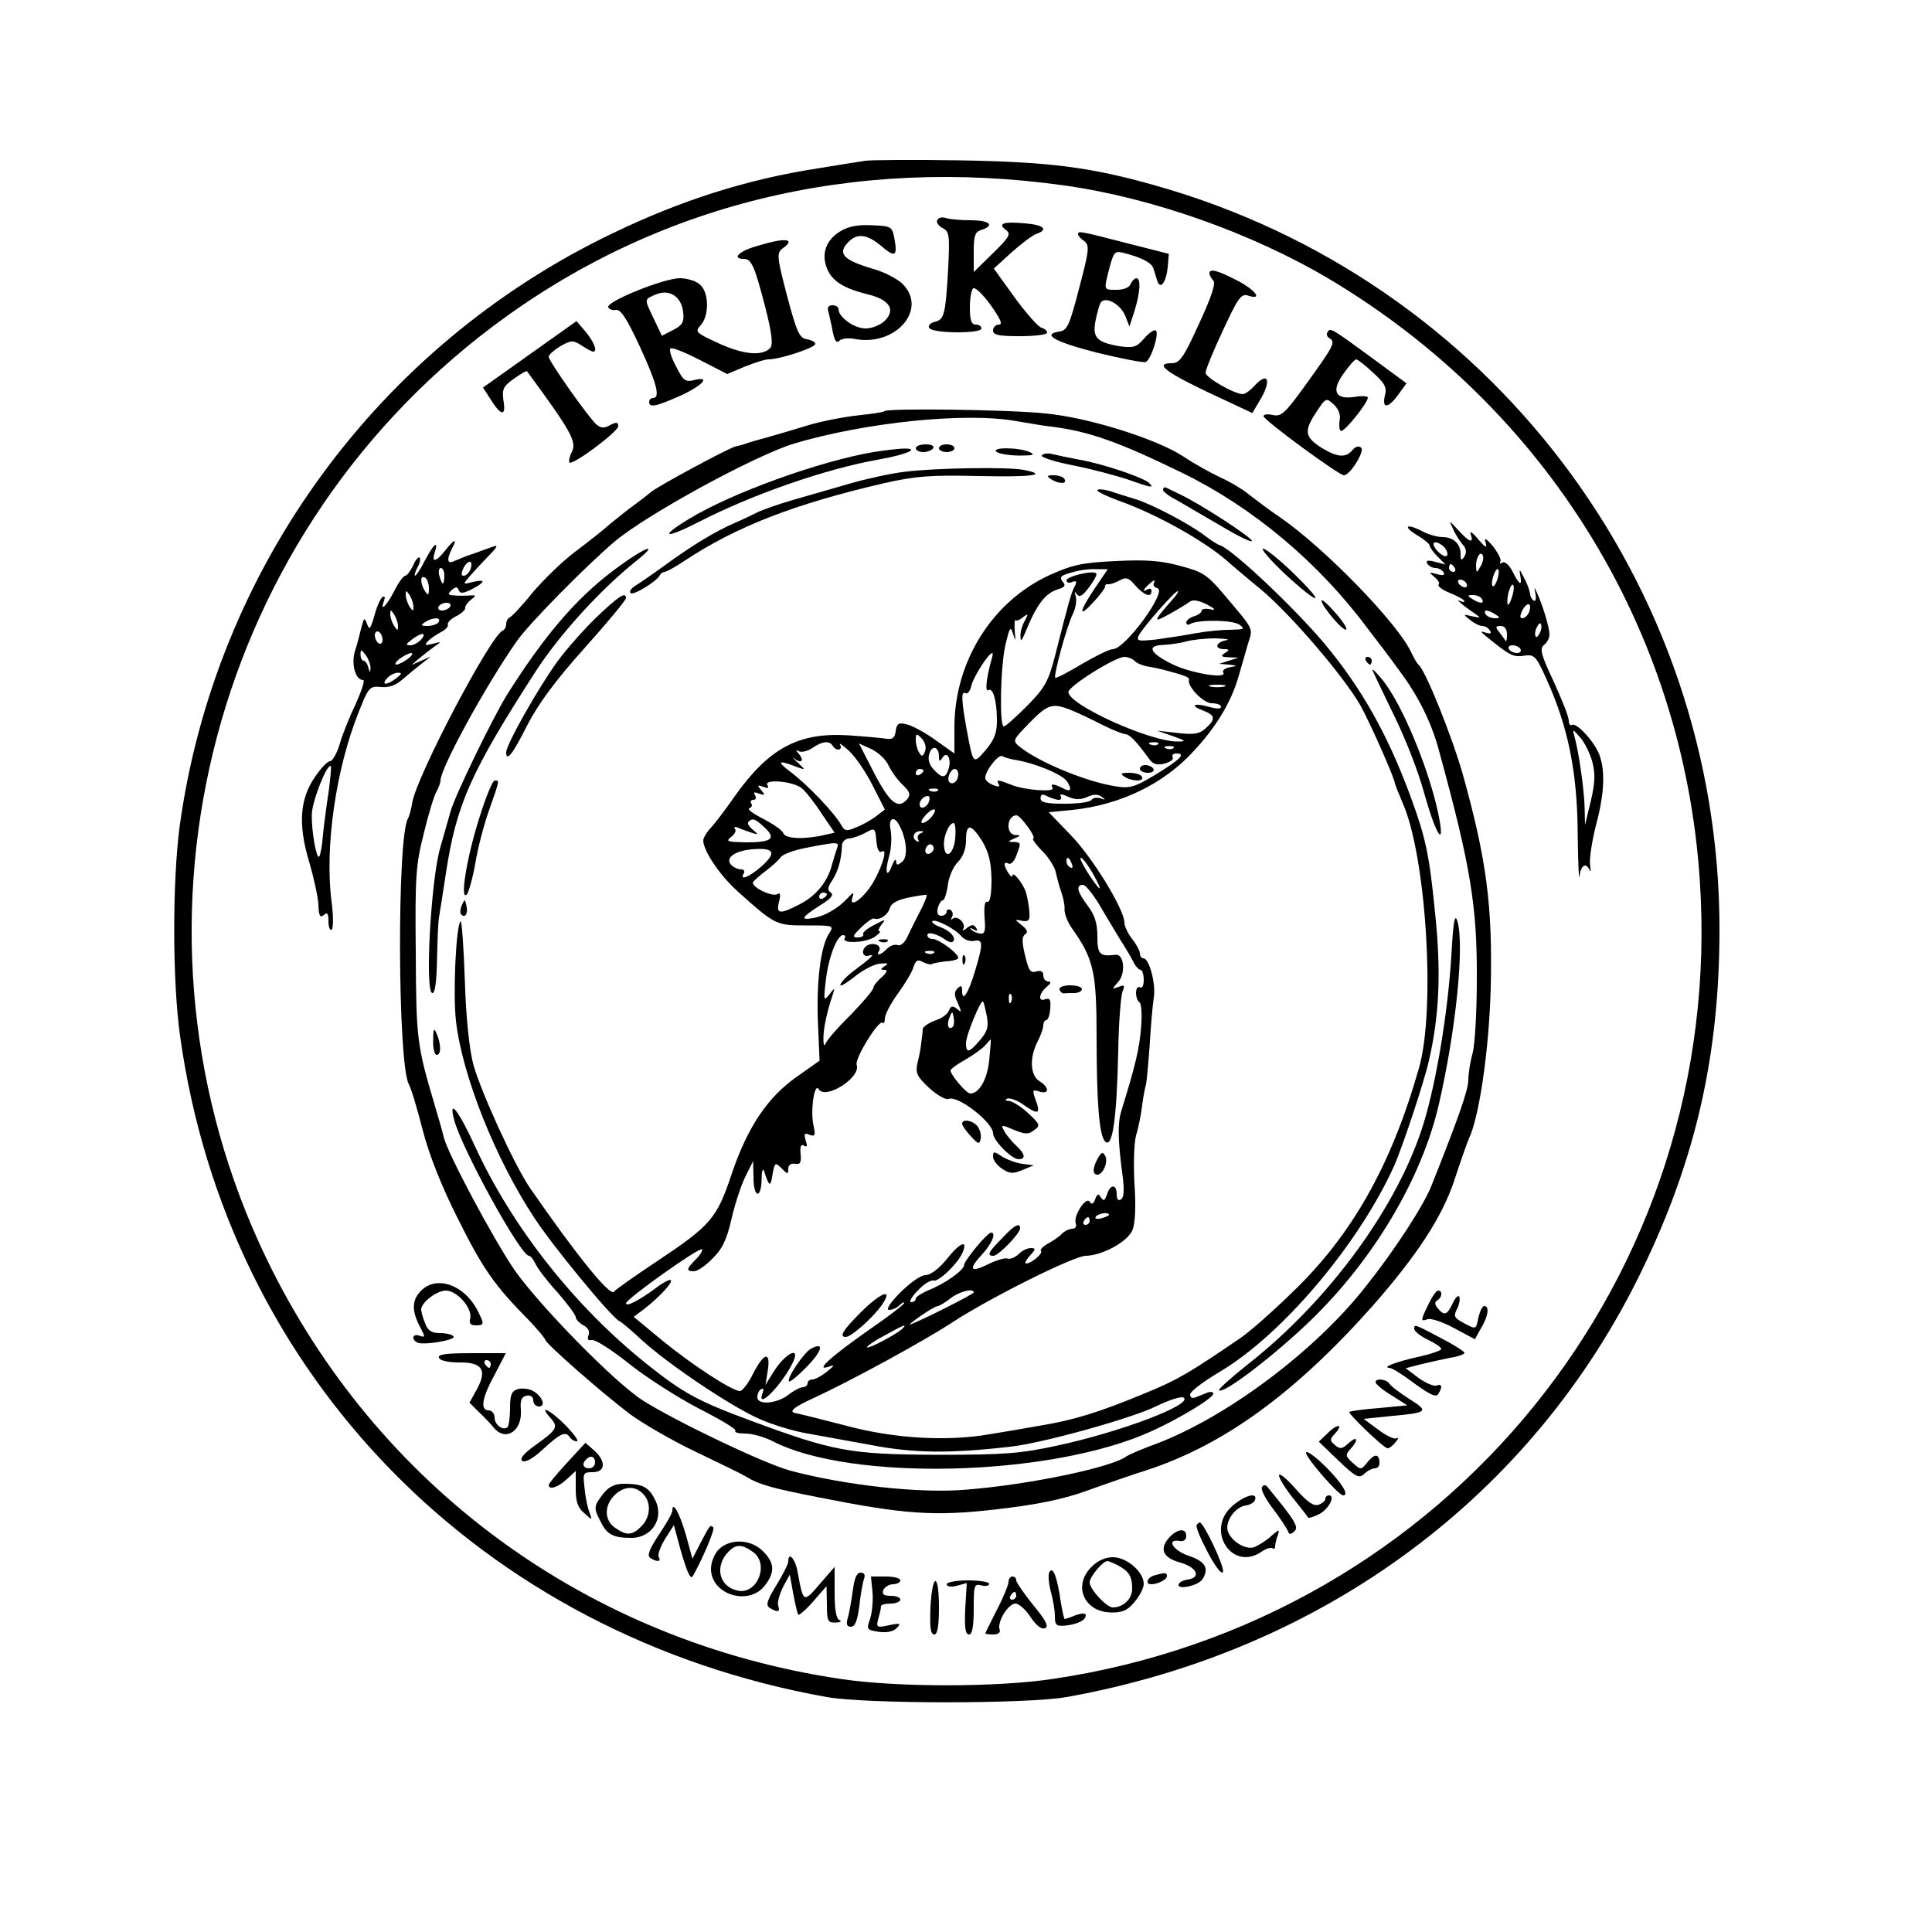 <?xml version="1.0" standalone="no"?>
<!DOCTYPE svg PUBLIC "-//W3C//DTD SVG 20010904//EN"
 "http://www.w3.org/TR/2001/REC-SVG-20010904/DTD/svg10.dtd">
<svg version="1.0" xmlns="http://www.w3.org/2000/svg"
 width="500pt" height="500pt" viewBox="0 0 500 500"
 preserveAspectRatio="xMidYMid meet">

<g transform="translate(0,500) scale(0.1,-0.1)"
fill="#000000" stroke="none">
<path d="M2240 4584 c-14 -2 -70 -11 -125 -20 -181 -28 -352 -82 -530 -168
-607 -291 -1028 -868 -1120 -1534 -19 -145 -19 -400 1 -543 122 -879 780
-1551 1674 -1711 102 -18 518 -18 620 0 666 119 1208 521 1490 1106 139 287
200 557 200 881 0 896 -595 1681 -1460 1925 -169 48 -276 61 -505 65 -121 2
-231 1 -245 -1z m515 -64 c228 -32 486 -124 685 -242 563 -336 916 -909 959
-1555 69 -1024 -654 -1917 -1674 -2068 -145 -22 -405 -22 -550 0 -653 97
-1200 497 -1485 1087 -405 839 -160 1852 585 2413 420 316 931 442 1480 365z"/>
<path d="M2426 4431 c-4 -5 2 -15 13 -21 18 -9 19 -18 15 -103 -7 -121 -10
-134 -35 -140 -12 -3 -18 -10 -14 -16 8 -14 135 -15 135 -1 0 6 -7 10 -15 10
-11 0 -15 12 -15 44 0 25 4 47 9 50 5 3 25 -16 45 -44 25 -35 32 -50 21 -50
-8 0 -15 -7 -15 -15 0 -12 14 -15 70 -15 39 0 70 4 70 9 0 5 -7 11 -15 13 -8
2 -39 37 -69 78 l-54 75 46 42 c26 23 55 45 65 48 31 11 18 23 -30 27 -56 5
-72 0 -50 -17 14 -10 10 -18 -33 -60 l-50 -49 0 51 c0 43 3 53 20 58 36 12 21
25 -29 25 -27 0 -56 3 -64 6 -8 3 -18 1 -21 -5z"/>
<path d="M2174 4401 c-36 -22 -49 -58 -34 -95 12 -32 42 -52 103 -67 59 -14
76 -40 47 -69 -11 -11 -33 -20 -50 -20 -29 0 -70 29 -70 50 0 6 -7 10 -16 10
-10 0 -14 -6 -10 -17 2 -10 8 -33 11 -51 5 -24 10 -31 17 -24 6 6 24 8 39 5
106 -21 191 76 125 142 -13 13 -47 31 -76 39 -78 23 -94 40 -64 70 22 23 48
20 84 -10 36 -31 43 -28 35 17 -6 33 -8 34 -58 36 -37 2 -62 -3 -83 -16z"/>
<path d="M2790 4394 c0 -4 7 -12 16 -18 14 -11 13 -23 -13 -121 -25 -97 -31
-110 -51 -113 -48 -7 -12 -27 98 -55 62 -15 118 -26 125 -24 14 6 36 75 26 82
-5 2 -18 -7 -30 -21 -20 -23 -28 -25 -64 -20 -58 10 -70 22 -62 65 4 20 10 41
13 47 11 19 51 -2 64 -33 l11 -28 13 40 c15 48 17 85 5 85 -5 0 -11 -7 -15
-15 -3 -9 -18 -15 -36 -15 -34 0 -34 -3 -19 56 11 41 14 45 35 40 48 -12 75
-26 79 -41 3 -8 7 -23 10 -32 8 -24 23 -4 27 36 l3 34 -110 28 c-120 31 -125
32 -125 23z"/>
<path d="M1958 4363 c-46 -13 -65 -33 -33 -33 20 0 28 -19 56 -127 17 -67 20
-96 12 -104 -21 -21 -68 -17 -132 12 -61 28 -63 30 -48 47 23 25 22 85 -1 105
-10 10 -34 17 -53 17 -40 0 -190 -60 -185 -75 2 -5 11 -9 20 -7 12 2 28 -22
61 -93 44 -95 55 -135 35 -135 -5 0 -10 -4 -10 -10 0 -16 18 -12 81 16 59 27
80 52 34 40 -21 -5 -27 -1 -45 35 -12 22 -19 44 -15 47 4 4 38 -10 77 -30 l70
-36 45 19 c25 10 52 19 62 19 29 0 121 30 121 40 0 5 -10 10 -22 12 -19 3 -26
18 -51 112 -26 99 -27 111 -13 122 38 27 9 30 -66 7z m-190 -171 c3 -25 -2
-34 -26 -46 l-29 -15 -22 46 c-24 51 -25 48 9 62 34 13 64 -8 68 -47z"/>
<path d="M3130 4292 c0 -4 5 -13 10 -18 7 -7 -5 -43 -37 -112 -40 -88 -50
-102 -71 -102 -45 0 -16 -23 96 -76 l113 -53 19 32 c32 53 22 78 -15 37 -10
-11 -23 -20 -28 -20 -23 0 -97 43 -97 55 0 8 20 57 45 110 39 84 47 96 65 90
40 -13 19 15 -30 40 -51 26 -70 31 -70 17z"/>
<path d="M1371 4083 l-121 -86 20 -31 c27 -43 40 -44 33 -3 -4 30 -1 37 27 57
17 12 32 21 34 19 112 -152 128 -181 117 -206 -7 -14 -10 -28 -7 -30 8 -8 126
80 126 94 0 11 -5 11 -21 3 -15 -9 -24 -8 -35 1 -19 16 -124 164 -124 176 0 5
14 17 30 27 29 16 33 16 55 2 13 -9 27 -16 30 -16 12 0 3 24 -19 51 l-24 28
-121 -86z"/>
<path d="M3436 4141 c-4 -5 -2 -12 4 -16 17 -10 13 -18 -56 -114 -58 -81 -68
-90 -90 -85 -13 3 -24 2 -24 -3 0 -10 195 -153 208 -153 16 0 54 62 45 71 -6
6 -15 4 -23 -6 -17 -20 -38 -19 -78 5 -45 28 -48 44 -17 91 26 40 27 40 46 23
13 -12 19 -27 16 -41 -2 -13 -1 -26 3 -28 8 -5 70 72 70 86 0 4 -15 5 -33 2
-51 -8 -63 14 -30 60 14 20 29 37 33 37 3 0 23 -15 43 -34 31 -28 37 -39 31
-60 -8 -35 9 -33 35 3 l21 29 -87 64 c-109 80 -110 80 -117 69z"/>
<path d="M2289 3936 c-2 -3 -33 -7 -69 -11 -36 -4 -94 -15 -130 -26 -36 -11
-83 -25 -105 -31 -22 -6 -47 -13 -55 -16 -8 -3 -19 -6 -25 -7 -13 -1 -206
-105 -221 -119 -7 -6 -25 -20 -40 -31 -16 -11 -44 -34 -64 -50 -19 -17 -61
-50 -93 -74 -32 -24 -81 -72 -109 -105 -27 -34 -54 -62 -59 -64 -5 -2 -9 -10
-9 -17 0 -7 -4 -15 -9 -17 -31 -12 -223 -377 -234 -445 -3 -18 -8 -36 -11 -41
-29 -47 -27 -634 2 -688 6 -10 22 -64 36 -119 17 -65 49 -146 92 -231 64 -128
93 -170 182 -260 23 -24 42 -47 43 -51 1 -10 140 -132 217 -191 32 -24 109
-69 172 -99 63 -30 122 -59 130 -64 34 -21 66 -30 188 -54 222 -44 299 -50
462 -31 103 12 168 25 230 47 47 17 119 42 160 55 200 66 383 200 583 425 115
131 180 231 211 325 16 49 33 97 37 106 27 55 53 232 57 393 5 211 -11 331
-72 550 -29 102 -97 270 -115 285 -4 3 -11 16 -18 30 -33 75 -228 275 -343
353 -25 17 -58 42 -75 55 -16 14 -51 35 -76 46 -25 12 -69 36 -97 55 -71 46
-247 101 -357 111 -91 10 -408 14 -416 6z m342 -26 c30 -5 70 -12 89 -14 98
-12 176 -40 340 -120 182 -89 352 -231 479 -402 25 -32 62 -81 82 -109 49 -65
85 -137 104 -211 81 -296 98 -399 97 -590 0 -83 -5 -168 -11 -190 -6 -21 -11
-53 -11 -69 0 -26 -27 -102 -96 -275 -21 -52 -95 -166 -170 -260 -131 -167
-360 -338 -543 -407 -36 -13 -70 -28 -76 -32 -36 -28 -249 -73 -412 -86 -120
-11 -315 11 -458 49 -69 19 -297 128 -382 182 -73 47 -267 245 -332 338 -55
81 -170 296 -182 341 -4 17 -15 55 -24 85 -46 155 -48 171 -49 394 -2 197 0
228 21 310 12 50 27 99 33 108 5 10 10 22 10 28 0 32 117 246 197 360 29 43
178 194 253 258 83 70 363 223 465 254 184 55 446 82 576 58z"/>
<path d="M2370 3840 c0 -5 9 -10 19 -10 11 0 23 5 26 10 4 6 -5 10 -19 10 -14
0 -26 -4 -26 -10z"/>
<path d="M2430 3840 c0 -5 9 -10 20 -10 11 0 20 5 20 10 0 6 -9 10 -20 10 -11
0 -20 -4 -20 -10z"/>
<path d="M2260 3830 c-140 -24 -365 -105 -477 -173 -79 -48 -63 -53 25 -8 142
73 331 138 467 162 74 13 110 30 60 28 -17 -1 -50 -5 -75 -9z"/>
<path d="M2580 3830 c8 -5 35 -9 60 -9 34 0 40 2 25 9 -29 13 -104 13 -85 0z"/>
<path d="M2696 3821 c-3 -4 33 -16 79 -25 47 -9 110 -26 141 -36 65 -23 72
-24 58 -10 -14 14 -121 50 -179 60 -27 5 -60 12 -72 15 -12 3 -24 1 -27 -4z"/>
<path d="M2341 3779 c-35 -4 -98 -18 -140 -30 -42 -12 -107 -31 -146 -42 -38
-11 -81 -26 -95 -33 -14 -7 -41 -20 -60 -28 -48 -21 -107 -56 -178 -108 -33
-24 -68 -48 -78 -54 -11 -7 -16 -15 -12 -19 7 -7 70 32 76 47 2 4 8 8 12 8 5
0 28 13 52 29 133 88 284 147 518 201 81 18 119 21 243 18 141 -3 182 3 116
16 -42 8 -229 5 -308 -5z"/>
<path d="M2720 3760 c20 -13 43 -13 35 0 -3 6 -16 10 -28 10 -18 0 -19 -2 -7
-10z"/>
<path d="M2840 3731 c0 -4 24 -15 53 -26 97 -34 221 -103 282 -156 11 -10 51
-44 89 -75 77 -65 212 -222 257 -300 25 -45 91 -194 89 -202 0 -1 9 -24 20
-50 61 -137 86 -536 42 -687 -71 -250 -173 -431 -326 -578 -50 -49 -111 -103
-136 -120 -132 -90 -162 -108 -245 -142 -120 -50 -186 -70 -270 -84 -38 -7
-99 -17 -135 -23 -111 -19 -248 -11 -373 23 -62 16 -118 30 -124 31 -25 3 -12
15 45 41 91 42 281 145 357 195 100 65 315 172 345 172 44 1 109 37 121 67 7
17 9 63 5 119 -3 50 -1 107 4 125 6 19 13 54 16 79 3 25 8 47 9 50 2 3 6 48
10 100 3 52 8 110 11 128 6 36 -12 102 -27 102 -5 0 -9 6 -9 13 0 6 -9 23 -20
37 -11 14 -20 33 -20 42 0 35 -86 174 -141 229 l-55 57 62 6 c123 13 236 67
313 152 59 63 97 127 116 192 9 32 21 72 26 90 12 37 14 32 -63 123 -43 51
-55 59 -112 74 -50 14 -89 17 -168 13 -88 -4 -113 -10 -171 -36 -149 -68 -247
-224 -247 -394 l0 -68 -48 34 c-26 19 -59 37 -74 41 -22 6 -27 3 -30 -17 -2
-17 -8 -22 -23 -20 -11 2 -56 6 -100 9 -128 8 -205 -33 -293 -157 -25 -36 -54
-74 -64 -84 -10 -11 -18 -25 -18 -31 0 -26 41 -88 87 -130 99 -89 101 -90 180
-90 71 0 72 0 58 -22 -21 -32 -33 -126 -28 -233 l4 -95 -58 -41 c-76 -53 -128
-130 -169 -251 -39 -117 -54 -134 -195 -228 -57 -38 -107 -73 -110 -78 -10
-13 -96 93 -217 268 -39 56 -127 248 -147 320 -10 38 -19 118 -22 218 -3 87
-8 155 -11 153 -12 -12 -20 -187 -12 -258 16 -141 102 -357 203 -510 49 -75
200 -258 220 -267 5 -2 31 -24 59 -50 67 -61 228 -170 303 -203 33 -15 87 -31
120 -37 33 -6 110 -20 171 -31 109 -21 203 -22 359 -4 83 9 316 74 378 105 33
16 64 26 70 22 27 -17 -165 -90 -331 -125 -92 -20 -136 -23 -307 -23 -226 1
-268 9 -484 89 -137 51 -173 71 -266 145 -187 149 -349 354 -446 565 -42 92
-69 126 -54 69 18 -72 172 -353 194 -353 4 0 12 -10 18 -23 6 -12 31 -45 57
-73 25 -29 46 -57 46 -63 0 -5 9 -15 20 -21 12 -6 17 -16 13 -26 -4 -10 -1
-14 9 -12 8 2 52 -26 97 -62 45 -36 127 -88 181 -116 55 -28 97 -53 93 -57 -3
-4 8 -7 26 -7 18 0 49 -9 69 -19 202 -106 723 -93 982 25 73 33 160 86 160 97
0 5 -7 6 -15 3 -8 -3 -22 -9 -30 -12 -9 -4 -15 -1 -15 7 0 8 35 34 77 59 162
96 361 332 452 535 21 48 77 216 89 270 27 117 32 230 16 382 -15 152 -24 194
-64 303 -59 160 -127 280 -222 394 -79 94 -238 244 -271 255 -7 2 -25 14 -42
27 -42 31 -136 80 -176 92 -19 6 -49 15 -66 21 -18 5 -33 6 -33 2z m-7 -254
c-41 -61 -43 -79 -3 -35 17 18 30 36 30 40 0 5 3 7 8 6 4 -1 16 3 28 9 18 10
24 9 42 -12 23 -26 42 -33 42 -14 0 5 -4 7 -10 4 -16 -10 -11 1 7 16 9 8 14 9
10 2 -4 -6 -1 -13 8 -15 28 -6 -83 -158 -115 -158 -9 0 -45 -18 -81 -39 -35
-21 -66 -37 -68 -35 -5 5 30 135 46 166 7 15 10 35 7 45 -4 12 -3 14 3 5 7 -9
15 -4 32 19 13 17 21 33 18 35 -9 9 -77 -8 -77 -18 0 -6 7 -8 15 -4 11 4 13 1
6 -12 -9 -17 -15 -39 -51 -181 -17 -65 -26 -81 -72 -128 -29 -29 -56 -53 -60
-53 -12 0 -9 153 4 211 11 46 13 50 20 28 6 -20 7 -19 4 8 -1 18 0 31 2 28 3
-3 12 1 20 8 13 10 14 9 4 -10 -7 -12 -12 -30 -11 -40 0 -14 3 -12 11 7 31 76
52 104 86 115 18 5 21 10 12 20 -9 11 -5 16 22 23 18 6 47 10 64 9 l31 0 -34
-50z m201 -29 c-50 -57 -51 -61 -9 -38 22 12 46 27 53 32 8 7 22 5 45 -6 22
-12 25 -16 10 -13 -13 3 -23 1 -23 -3 0 -5 -9 -12 -20 -15 -11 -3 -20 -11 -20
-16 0 -6 5 -7 10 -4 20 12 112 11 128 -2 15 -11 11 -12 -25 -13 -23 0 -64 -4
-90 -9 -26 -5 -72 -12 -101 -16 -49 -5 -52 -4 -44 12 13 23 92 113 100 113 3
0 -3 -10 -14 -22z m139 -105 c-27 -5 -31 -23 -5 -23 14 0 15 -2 2 -10 -12 -8
-10 -10 10 -11 l25 -1 -25 -8 -25 -8 25 -2 c24 -3 24 -3 2 -7 -12 -2 -20 -9
-16 -14 10 -17 -87 -1 -134 23 -58 29 -65 48 -20 49 18 1 44 5 58 9 14 4 48 8
75 8 28 -1 40 -3 28 -5z m-607 -50 c-14 -50 -17 -85 -8 -79 12 7 22 -27 22
-80 0 -31 -7 -49 -29 -75 -33 -38 -32 -39 -50 57 -13 73 -14 97 -2 90 5 -3 12
6 15 20 6 24 45 84 54 84 2 0 1 -8 -2 -17z m371 -4 c6 -6 21 -12 34 -14 13 -2
31 -6 39 -8 57 -15 69 -20 67 -26 -5 -17 37 -61 59 -61 13 0 24 -4 24 -9 0 -6
-12 -6 -32 0 -39 11 -50 3 -14 -10 31 -12 33 -22 6 -46 -15 -14 -30 -17 -72
-12 l-53 6 40 -14 c34 -12 36 -14 14 -14 -70 -2 -284 95 -284 128 0 15 121 91
145 91 9 0 21 -5 27 -11z m231 -66 c-10 -2 -26 -2 -35 0 -10 3 -2 5 17 5 19 0
27 -2 18 -5z m-393 -62 c17 -7 51 -23 78 -37 26 -13 53 -24 60 -24 11 -1 29
-20 61 -64 10 -14 20 -17 40 -12 15 4 24 11 21 16 -3 6 1 10 10 10 25 0 9 -16
-55 -55 -53 -32 -66 -36 -103 -30 -77 12 -202 64 -250 104 -17 14 -15 17 28
61 47 48 59 52 110 31z m-381 -105 c-5 -14 -9 -15 -15 -4 -5 7 -9 22 -9 33 0
17 2 18 15 4 9 -9 13 -23 9 -33z m-239 14 c9 -15 27 -12 19 3 -4 6 7 -1 24
-17 17 -16 44 -56 61 -90 l31 -61 -22 -17 c-13 -10 -36 -23 -52 -29 -25 -11
-30 -10 -39 6 -17 31 -89 106 -132 138 -37 28 -31 31 20 11 20 -7 20 -7 0 12
-11 10 -16 16 -11 12 19 -15 28 -8 15 9 -10 11 -10 14 -2 9 7 -4 23 0 35 8 26
18 44 20 53 6z m145 -52 c7 -14 22 -36 36 -49 18 -17 21 -25 13 -36 -24 -29
-45 -13 -86 65 l-40 78 33 -15 c18 -9 38 -28 44 -43z m697 56 c-3 -3 -12 -4
-19 -1 -8 3 -5 6 6 6 11 1 17 -2 13 -5z m-567 -32 c0 -13 2 -14 9 -3 12 19 24
-3 16 -29 -8 -25 -17 -25 -39 -1 -12 13 -15 27 -11 40 7 24 25 19 25 -7z m607
22 c-3 -3 -12 -4 -19 -1 -8 3 -5 6 6 6 11 1 17 -2 13 -5z m-413 -30 c53 -8
126 -38 138 -57 13 -21 9 -28 -11 -17 -24 12 -34 13 -27 1 8 -12 -73 -6 -107
8 -35 14 -40 14 -32 1 4 -6 -2 -7 -14 -2 -11 4 -20 12 -21 17 -3 16 33 64 44
58 5 -3 19 -7 30 -9z m-234 -28 c0 -3 -4 -8 -10 -11 -5 -3 -10 -1 -10 4 0 6 5
11 10 11 6 0 10 -2 10 -4z m90 -10 c0 -17 -14 -29 -23 -20 -8 8 3 34 14 34 5
0 9 -6 9 -14z m-405 -36 c10 -8 33 -37 51 -65 l34 -50 -27 -6 c-52 -12 -101
-10 -106 5 -3 8 -27 24 -52 37 -26 13 -42 25 -36 27 6 2 9 8 5 13 -3 5 0 9 6
9 6 0 8 5 4 12 -5 8 -2 9 11 4 15 -5 16 -4 5 9 -11 13 -10 14 5 9 12 -5 16 -4
11 4 -10 17 68 10 89 -8z m352 -6 c-3 -3 -12 -4 -19 -1 -8 3 -5 6 6 6 11 1 17
-2 13 -5z m313 -24 c6 0 8 5 5 10 -4 6 5 5 19 -2 19 -8 32 -8 49 -1 16 8 28 8
38 1 11 -8 11 -9 -3 -4 -10 3 -20 1 -23 -4 -4 -6 -34 -10 -69 -10 -48 0 -63 3
-63 14 0 11 5 12 18 5 10 -5 23 -9 29 -9z m-336 -5 c-6 -16 -24 -21 -24 -7 0
11 11 22 21 22 5 0 6 -7 3 -15z m6 -40 c-7 -8 -17 -15 -23 -15 -5 0 -2 9 8 20
21 23 35 19 15 -5z m250 -25 c12 -16 18 -30 14 -30 -4 0 6 -15 23 -32 18 -18
34 -44 36 -58 3 -14 9 -36 14 -50 5 -14 9 -34 8 -45 0 -11 9 -34 21 -50 54
-77 62 -110 62 -280 0 -171 7 -254 22 -269 19 -19 30 56 34 234 1 74 7 144 11
154 7 16 5 18 -10 12 -18 -7 -18 -6 -1 13 20 22 15 73 -7 70 -41 -5 -47 1 -47
48 0 34 -7 55 -25 79 -27 36 -32 54 -12 54 6 0 24 -22 40 -48 15 -26 39 -65
52 -87 14 -22 31 -50 37 -62 6 -13 15 -23 20 -23 4 0 8 -12 8 -26 0 -14 -4
-23 -10 -19 -5 3 -10 -3 -10 -14 0 -11 4 -22 9 -25 5 -3 7 -33 4 -66 -4 -53
-15 -99 -51 -215 -10 -32 -9 -76 3 -166 5 -38 4 -58 -4 -63 -7 -5 -11 1 -11
13 0 27 -17 27 -25 0 -6 -17 -9 -18 -16 -8 -6 11 -9 10 -15 -5 -4 -12 -9 -14
-14 -6 -9 15 -43 -37 -36 -56 3 -8 -1 -14 -9 -14 -7 0 -20 -6 -27 -13 -7 -8
-24 -19 -37 -26 -12 -7 -20 -15 -17 -18 6 -7 -24 -32 -38 -33 -5 0 -1 9 9 20
16 17 16 20 2 20 -8 0 -23 -7 -31 -16 -9 -8 -22 -14 -29 -11 -6 2 -28 -4 -48
-14 -48 -24 -54 -15 -18 24 26 28 38 57 24 57 -10 0 -70 -73 -70 -84 0 -13
-49 -48 -92 -65 -18 -8 -33 -17 -33 -22 0 -5 -5 -9 -12 -9 -6 0 1 14 17 30 16
17 34 28 41 26 13 -5 68 49 77 77 11 30 -11 19 -44 -23 -20 -24 -41 -40 -54
-40 -12 0 -40 -20 -65 -45 -27 -27 -38 -45 -29 -45 8 0 20 5 27 12 7 7 12 9
12 6 0 -4 -42 -36 -93 -71 -98 -69 -140 -107 -102 -94 16 6 15 3 -5 -13 -14
-11 -31 -20 -37 -20 -7 0 -13 -4 -13 -10 0 -5 -6 -10 -12 -10 -7 0 -24 -9 -38
-20 -30 -23 -80 -27 -80 -6 0 8 4 18 10 21 6 3 7 -1 4 -9 -18 -47 43 12 75 72
28 53 -17 32 -50 -23 l-18 -29 6 37 c8 51 -10 47 -38 -8 -12 -25 -28 -45 -34
-45 -20 0 -123 67 -200 130 l-75 62 28 21 c38 30 74 68 68 74 -2 3 -20 -6 -38
-20 -43 -32 -78 -50 -78 -40 0 11 190 146 197 140 2 -3 -5 -15 -16 -26 -25
-25 -26 -31 -5 -31 9 0 31 15 48 33 25 24 37 49 49 102 9 39 25 88 36 110 l20
40 1 -42 c0 -53 20 -58 21 -5 0 20 3 30 6 22 14 -42 17 -43 22 -11 6 33 7 34
24 17 15 -15 17 -16 17 -1 0 10 7 15 18 13 13 -2 16 3 14 25 -2 20 1 27 9 22
8 -5 9 -1 4 14 -5 17 -3 20 10 14 15 -5 16 -1 10 26 -8 39 3 111 14 92 18 -28
110 31 98 63 -6 15 57 118 67 109 3 -3 6 2 6 11 0 10 15 39 34 65 18 25 37 56
40 68 6 18 11 21 25 13 10 -5 20 -7 23 -5 2 2 18 5 36 7 18 1 32 5 32 9 0 12
-51 49 -66 49 -8 0 -14 4 -14 10 0 10 27 3 48 -13 7 -5 15 -7 18 -4 10 9 -6
28 -33 38 -14 5 -23 12 -20 15 7 7 60 -20 76 -40 7 -8 21 -13 32 -11 23 5 24
-6 3 -76 -17 -58 -34 -85 -34 -54 0 15 -3 16 -12 7 -9 -9 -9 -18 1 -38 10 -24
10 -26 -2 -15 -12 9 -16 8 -21 -4 -3 -9 -19 -21 -36 -26 -16 -6 -31 -16 -32
-22 0 -7 -2 -23 -4 -37 -1 -14 -6 -37 -10 -53 -5 -23 -1 -33 30 -62 21 -19 43
-32 51 -29 24 10 115 -61 115 -89 0 -18 48 -67 66 -67 20 0 17 14 -7 36 -11
10 -25 27 -30 37 -10 17 -8 17 25 3 29 -12 38 -12 52 -1 17 12 16 15 -15 44
-18 17 -41 31 -50 32 -10 0 -11 2 -4 6 7 2 27 -5 43 -17 37 -26 44 -23 30 14
-9 25 -8 27 10 21 26 -8 26 11 0 27 -24 15 -26 61 -5 102 8 15 15 35 15 42 0
8 4 14 8 14 4 0 9 13 10 30 2 23 -1 28 -13 24 -20 -8 -16 16 5 33 10 9 11 12
3 13 -7 0 -13 7 -13 16 0 10 -6 13 -18 10 -15 -5 -20 2 -29 41 -9 36 -8 50 0
55 8 5 6 12 -8 23 -20 16 -20 16 0 12 17 -3 21 1 19 23 -1 15 -5 38 -9 51 -8
24 -35 57 -35 42 0 -10 -20 19 -20 30 0 5 5 5 10 2 6 -3 15 6 20 20 13 34 13
35 -7 36 -15 0 -15 2 2 9 17 7 17 9 3 9 -26 1 -23 51 3 51 4 0 17 -13 29 -30z
m-682 -1 c32 -29 19 -39 -46 -39 -49 1 -55 2 -40 14 10 7 14 17 10 21 -4 5 0
6 8 3 8 -4 24 -9 35 -13 19 -6 19 -6 3 8 -10 8 -15 17 -11 20 10 11 18 8 41
-14z m350 4 c19 -36 22 -81 7 -93 -12 -10 -15 -10 -16 1 0 8 -5 3 -10 -10 -14
-36 -20 -20 -8 23 6 20 7 51 4 67 -7 32 9 40 23 12z m144 -33 c-4 -42 -27 -56
-29 -18 -2 23 13 58 25 58 4 0 6 -18 4 -40z m-190 -34 c16 10 2 -38 -23 -81
-24 -40 -63 -68 -53 -38 5 16 3 15 -13 -2 -24 -26 -59 -46 -89 -51 -34 -6 -30
2 17 32 29 18 38 28 29 34 -9 6 -9 13 4 32 15 23 24 54 25 91 1 9 9 17 19 17
9 1 28 7 42 15 24 13 25 13 28 -21 2 -22 7 -32 14 -28z m260 27 c17 -29 23
-53 24 -99 0 -40 -4 -60 -11 -58 -6 3 -9 -12 -7 -40 3 -36 1 -44 -12 -42 -8 1
-19 6 -23 11 -4 4 -2 5 6 0 10 -6 12 -4 7 4 -6 9 -11 9 -24 -1 -9 -7 -13 -8
-9 -2 8 14 -16 37 -28 26 -5 -4 -5 -2 -1 5 3 6 2 14 -4 18 -5 3 -10 1 -10 -4
0 -6 -6 -11 -14 -11 -9 0 -12 7 -9 20 3 11 9 20 13 20 4 0 10 18 13 39 2 21
14 48 26 60 13 13 21 34 21 56 0 45 13 44 42 -2z m-160 20 c-6 -2 -9 -10 -6
-15 4 -7 2 -8 -5 -4 -13 9 -5 26 12 25 9 0 8 -2 -1 -6z m-216 -39 c-3 -9 -9
-28 -13 -42 -10 -42 -41 -81 -83 -102 -52 -27 -62 -26 -54 6 5 19 3 25 -4 20
-14 -8 -69 19 -63 31 2 4 18 18 34 30 17 13 34 29 38 35 5 7 34 18 66 24 82
16 86 16 79 -2z m249 -5 c-10 -15 -25 -10 -19 6 4 8 10 12 15 9 5 -3 7 -10 4
-15z m-443 -40 c-31 -28 -60 -40 -47 -19 3 6 0 10 -7 10 -8 0 -19 5 -25 11
-18 18 8 37 53 41 57 5 65 -8 26 -43z m802 5 c3 -8 2 -12 -4 -9 -6 3 -10 10
-10 16 0 14 7 11 14 -7z m54 -24 c29 -52 22 -52 -12 0 -14 22 -23 40 -19 40 5
0 18 -18 31 -40z m-688 -54 c0 -3 -4 -8 -10 -11 -5 -3 -10 -1 -10 4 0 6 5 11
10 11 6 0 10 -2 10 -4z m242 -43 c-11 -21 -26 -51 -33 -66 -7 -16 -18 -26 -26
-23 -7 3 -19 -1 -27 -9 -16 -17 -30 -20 -21 -6 7 13 -10 22 -27 16 -20 -8 -19
-34 1 -28 17 5 8 -4 -44 -43 -13 -10 -27 -24 -30 -32 -2 -7 13 2 35 19 22 18
52 34 67 35 21 2 24 1 13 -6 -12 -8 -12 -10 -1 -10 9 0 7 -6 -7 -19 -12 -10
-22 -23 -22 -28 0 -5 -26 -36 -58 -69 -33 -32 -62 -66 -65 -74 -3 -9 -6 -5 -6
10 -1 25 10 76 24 115 6 20 6 20 -9 1 -14 -18 -15 -15 -9 35 6 58 29 119 45
119 5 0 7 -4 4 -8 -9 -15 55 -12 77 3 12 8 18 15 13 15 -5 0 -2 7 5 17 13 15
11 15 -19 -1 -18 -9 -31 -20 -28 -24 2 -4 -4 -8 -14 -8 -15 0 -14 4 9 26 14
14 29 24 33 23 13 -6 36 9 41 27 3 12 19 21 48 27 24 5 45 8 47 7 2 -1 -5 -20
-16 -41z m35 -109 c-3 -3 -12 -4 -19 -1 -8 3 -5 6 6 6 11 1 17 -2 13 -5z m200
-126 c-3 -8 -6 -5 -6 6 -1 11 2 17 5 13 3 -3 4 -12 1 -19z m-63 -38 c5 -28 1
-40 -18 -62 -28 -33 -36 -35 -36 -7 0 20 39 114 44 107 2 -1 6 -19 10 -38z
m-88 -27 c-11 -11 -17 4 -9 23 7 18 8 18 11 1 2 -10 1 -21 -2 -24z m94 -87
c-5 -50 -26 -86 -49 -86 -10 0 -51 48 -51 60 0 3 17 16 39 28 21 12 44 29 51
37 7 8 13 15 14 15 1 0 -1 -24 -4 -54z m310 -400 c0 -2 -9 -6 -20 -9 -11 -3
-18 -1 -14 4 5 9 34 13 34 5z m-50 -16 c0 -5 -5 -10 -11 -10 -5 0 -7 5 -4 10
3 6 8 10 11 10 2 0 4 -4 4 -10z m-300 -185 c0 -4 -138 -74 -165 -83 -5 -2 7 8
27 22 20 14 41 26 45 26 4 0 19 9 33 20 23 18 60 27 60 15z m-185 -94 c-16
-15 -87 -52 -91 -48 -2 2 17 16 44 30 50 28 62 33 47 18z"/>
<path d="M2950 3010 c0 -5 9 -10 21 -10 11 0 17 5 14 10 -3 6 -13 10 -21 10
-8 0 -14 -4 -14 -10z"/>
<path d="M2910 2990 c20 -13 53 -13 45 0 -3 6 -18 10 -33 10 -21 0 -24 -2 -12
-10z"/>
<path d="M2491 2514 c0 -11 3 -14 6 -6 3 7 2 16 -1 19 -3 4 -6 -2 -5 -13z"/>
<path d="M2742 2439 c2 -6 7 -10 11 -10 4 1 16 1 27 1 11 0 20 5 20 10 0 6
-14 10 -31 10 -17 0 -29 -5 -27 -11z"/>
<path d="M2490 2092 c0 -5 10 -19 22 -32 20 -22 23 -22 26 -7 2 10 -2 24 -8
32 -13 16 -40 20 -40 7z"/>
<path d="M2570 2006 c0 -8 11 -23 24 -31 19 -13 28 -13 52 -3 l29 12 -29 4
c-16 2 -40 11 -53 19 -21 14 -23 14 -23 -1z"/>
<path d="M2841 2002 c-14 -25 -14 -42 -1 -42 15 0 29 35 20 49 -6 11 -10 9
-19 -7z"/>
<path d="M2593 1795 c-35 -35 -40 -45 -22 -45 13 0 69 58 69 71 0 16 -15 9
-47 -26z"/>
<path d="M2227 1603 c-46 -46 -56 -63 -38 -63 14 0 68 48 92 81 33 47 0 36
-54 -18z"/>
<path d="M2098 1509 c-18 -10 -63 -77 -56 -84 2 -3 24 15 47 39 40 41 45 65 9
45z"/>
<path d="M2278 2563 c7 -3 16 -2 19 1 4 3 -2 6 -13 5 -11 0 -14 -3 -6 -6z"/>
<path d="M3010 3732 c0 -4 15 -16 33 -25 17 -10 69 -40 115 -67 45 -27 82 -45
82 -40 0 9 -134 96 -185 120 -16 8 -33 16 -37 18 -5 2 -8 -1 -8 -6z"/>
<path d="M1588 3524 c-99 -74 -183 -174 -277 -324 -37 -60 -134 -260 -145
-300 -4 -14 -16 -56 -27 -95 -24 -84 -40 -375 -20 -375 7 0 11 30 12 88 1 48
3 96 5 107 2 11 10 63 18 115 27 178 64 262 234 525 62 95 166 209 257 282 69
55 21 36 -57 -23z"/>
<path d="M3325 3515 c91 -84 110 -84 24 0 -37 36 -73 65 -80 65 -7 0 18 -29
56 -65z"/>
<path d="M1544 3403 c-33 -32 -78 -83 -100 -113 -50 -68 -134 -217 -134 -237
0 -26 17 -5 56 73 27 52 73 115 147 197 59 66 107 124 107 129 0 18 -19 5 -76
-49z"/>
<path d="M3420 3445 c1 -14 57 -81 64 -74 3 3 -10 23 -29 44 -19 22 -35 36
-35 30z"/>
<path d="M3535 3290 c3 -5 8 -10 11 -10 2 0 4 5 4 10 0 6 -5 10 -11 10 -5 0
-7 -4 -4 -10z"/>
<path d="M3552 3265 c2 -5 27 -57 55 -115 29 -58 64 -148 78 -200 28 -101 53
-147 41 -75 -21 120 -98 308 -152 370 -14 17 -24 26 -22 20z"/>
<path d="M1241 2885 c-32 -99 -52 -218 -33 -200 5 6 15 41 22 80 6 38 22 100
36 139 28 80 27 76 14 76 -5 0 -23 -43 -39 -95z"/>
<path d="M1195 2657 c-4 -10 -5 -21 -1 -24 10 -10 18 4 13 24 -4 17 -4 17 -12
0z"/>
<path d="M3756 2525 c-9 -144 -38 -321 -71 -430 -65 -214 -244 -460 -457 -627
-43 -34 -76 -64 -73 -66 11 -11 144 91 236 180 164 158 289 369 333 561 44
192 66 408 48 472 -7 23 -11 2 -16 -90z"/>
<path d="M1121 2308 c-1 -21 4 -38 9 -38 12 0 12 27 0 55 -7 16 -9 13 -9 -17z"/>
<path d="M3761 3630 c6 -14 18 -32 25 -40 9 -10 10 -20 4 -30 -8 -12 -10 -11
-10 6 0 27 -19 44 -47 44 -13 0 -38 7 -54 16 -41 21 -49 11 -10 -12 17 -10 31
-22 31 -26 0 -4 9 -17 20 -28 l21 -21 -27 7 c-19 5 -25 4 -20 -5 4 -6 13 -11
21 -11 8 0 17 -5 21 -11 4 -8 -1 -9 -17 -5 -22 6 -22 6 -7 -7 10 -8 15 -17 11
-20 -3 -4 10 -14 30 -22 21 -8 37 -18 37 -21 0 -3 -6 -2 -12 1 -14 7 8 -12 39
-33 16 -11 16 -12 -7 -7 -24 6 -24 5 -6 -9 11 -9 25 -16 32 -16 7 0 16 -5 20
-12 5 -8 1 -9 -12 -5 -14 5 -13 2 6 -13 58 -47 66 -51 94 -47 27 4 31 0 59
-62 55 -122 79 -239 80 -396 1 -77 3 -128 5 -112 3 28 17 36 26 15 3 -7 3 0 1
15 -2 15 5 60 15 100 22 81 25 142 9 184 -13 34 -59 84 -71 77 -4 -3 -8 2 -8
11 0 10 -18 55 -39 101 -33 70 -37 85 -25 95 8 6 14 18 14 27 0 17 -17 75 -32
107 -8 18 -8 18 -4 -3 2 -12 0 -20 -5 -16 -5 3 -9 11 -9 17 -1 7 -7 26 -16 42
-11 22 -13 24 -10 8 6 -31 -1 -29 -19 7 -9 18 -21 28 -27 24 -6 -4 -8 -3 -5 3
3 5 -6 22 -19 39 -19 22 -24 24 -19 9 4 -15 -1 -12 -20 10 -14 17 -22 22 -19
13 9 -26 -3 -22 -32 10 -25 27 -25 27 -13 2z m-17 -56 c7 -17 -6 -18 -22 -2
-7 7 -12 15 -12 20 0 12 28 -2 34 -18z m87 -41 c-10 -17 -10 -16 -11 3 0 23
13 41 18 25 2 -6 -1 -18 -7 -28z m-66 -3 c3 -5 1 -10 -4 -10 -6 0 -11 5 -11
10 0 6 2 10 4 10 3 0 8 -4 11 -10z m110 -30 c-4 -12 -9 -19 -12 -17 -3 3 -2
15 2 27 4 12 9 19 12 17 3 -3 2 -15 -2 -27z m-80 -10 c3 -5 2 -10 -4 -10 -5 0
-13 5 -16 10 -3 6 -2 10 4 10 5 0 13 -4 16 -10z m116 -41 c-6 -16 -10 -18 -10
-7 -1 22 12 55 16 42 2 -6 -1 -22 -6 -35z m-76 1 c8 -13 -5 -13 -25 0 -13 8
-13 10 2 10 9 0 20 -4 23 -10z m122 -35 c-4 -8 -11 -15 -17 -15 -7 0 -7 6 0
21 13 23 26 19 17 -6z m-87 -5 c13 -8 13 -10 -2 -10 -9 0 -20 5 -23 10 -8 13
5 13 25 0z m116 -46 c-4 -9 -9 -15 -11 -12 -3 3 -3 13 1 22 4 9 9 15 11 12 3
-3 3 -13 -1 -22z m-86 -6 c0 -12 -1 -19 -3 -17 -1 2 -9 12 -16 22 -12 14 -11
17 3 17 10 0 16 -8 16 -22z m35 -38 c3 -5 -1 -10 -9 -10 -8 0 -18 5 -21 10 -3
6 1 10 9 10 8 0 18 -4 21 -10z m186 -292 c8 -31 7 -54 -4 -101 l-15 -62 -1 45
c-1 45 -15 143 -26 183 -6 21 -5 21 14 -1 12 -13 26 -42 32 -64z"/>
<path d="M1152 3575 c-24 -30 -36 -32 -27 -5 11 34 -3 22 -25 -20 -11 -22 -23
-40 -26 -40 -2 0 0 9 6 21 7 11 9 23 6 26 -3 3 -11 -6 -17 -21 -7 -14 -16 -26
-20 -26 -5 0 -18 -18 -29 -40 -20 -39 -38 -56 -26 -24 3 8 2 12 -4 9 -5 -3
-15 -25 -21 -48 -10 -35 -13 -39 -19 -22 -7 18 -8 17 -15 -10 -4 -16 -11 -44
-17 -62 -9 -33 2 -73 22 -73 5 0 -4 -27 -19 -61 -16 -33 -35 -80 -42 -105 -7
-24 -19 -44 -25 -44 -6 0 -24 -18 -39 -41 -39 -56 -44 -123 -15 -219 12 -41
23 -91 24 -111 1 -29 4 -35 14 -27 9 8 12 4 12 -16 0 -15 4 -25 8 -22 5 3 5
36 0 73 -18 141 11 343 71 492 25 63 28 66 57 63 20 -2 38 4 56 20 15 13 37
31 50 41 l23 18 -25 -11 -25 -11 21 18 c12 10 30 24 40 31 17 11 17 12 -6 6
-20 -5 -22 -4 -13 6 6 7 21 17 34 24 12 6 20 15 18 19 -2 5 7 15 21 22 14 7
25 17 24 22 -1 4 6 14 15 21 14 11 14 12 -4 11 -11 -1 -29 -1 -39 0 -17 1 -18
3 -7 14 11 9 14 9 18 0 4 -10 11 -9 34 2 36 19 37 27 3 19 -27 -7 -27 -7 -8
15 10 12 33 36 49 53 23 23 25 29 10 23 -11 -4 -33 -12 -50 -18 -16 -5 -38
-14 -47 -18 -21 -11 -23 2 -8 32 15 27 5 24 -18 -6z m65 -50 c-4 -8 -11 -15
-17 -15 -7 0 -7 6 0 21 13 23 26 19 17 -6z m-67 -15 c0 -11 -2 -20 -4 -20 -2
0 -6 9 -9 20 -3 11 -1 20 4 20 5 0 9 -9 9 -20z m-40 -33 c0 -18 -2 -19 -10 -7
-13 20 -13 43 0 35 6 -3 10 -16 10 -28z m-40 -47 c0 -13 -1 -13 -10 0 -5 8
-10 22 -10 30 0 13 1 13 10 0 5 -8 10 -22 10 -30z m95 0 c-3 -5 -13 -10 -21
-10 -8 0 -12 5 -9 10 3 6 13 10 21 10 8 0 12 -4 9 -10z m-135 -50 c0 -13 -1
-13 -10 0 -5 8 -10 22 -10 30 0 13 1 13 10 0 5 -8 10 -22 10 -30z m105 10 c-3
-5 -16 -10 -28 -10 -18 0 -19 2 -7 10 20 13 43 13 35 0z m-145 -46 c0 -8 -4
-12 -10 -9 -5 3 -10 13 -10 21 0 8 5 12 10 9 6 -3 10 -13 10 -21z m100 1 c-7
-8 -20 -15 -28 -15 -13 0 -12 3 4 15 25 19 40 19 24 0z m-131 -74 c-1 -13 -2
-12 -6 2 -2 9 -8 17 -12 17 -4 0 -8 7 -8 16 0 14 2 14 14 -2 7 -10 12 -25 12
-33z m97 24 c-11 -8 -25 -15 -30 -15 -6 0 -2 7 8 15 11 8 25 15 30 15 6 0 2
-7 -8 -15z m-30 -50 c-25 -19 -41 -19 -24 0 7 8 20 14 28 14 11 0 10 -3 -4
-14z m-175 -291 c-5 -32 -12 -83 -15 -113 -2 -29 -7 -55 -10 -58 -7 -7 -20 65
-19 109 0 33 40 134 49 125 2 -2 -1 -30 -5 -63z"/>
<path d="M1090 1660 c-24 -24 -25 -51 -4 -92 15 -28 15 -30 0 -25 -17 7 -23
-8 -7 -17 14 -9 101 6 95 15 -3 5 -19 9 -35 9 -22 0 -32 6 -39 26 -6 14 -10
30 -10 35 0 18 40 49 64 49 29 0 69 -46 63 -72 -4 -13 1 -18 14 -18 23 0 23 3
4 40 -34 65 -105 90 -145 50z"/>
<path d="M3697 1625 c-21 -43 -21 -46 -2 -39 8 3 38 -7 68 -23 l54 -29 16 29
c19 31 22 57 8 57 -5 0 -11 -14 -15 -30 -6 -31 -6 -31 -36 -15 -26 14 -29 18
-20 36 6 11 9 25 7 32 -2 7 -10 0 -17 -15 -15 -32 -22 -34 -39 -14 -8 10 -9
16 -1 21 12 7 14 25 2 25 -5 0 -16 -16 -25 -35z"/>
<path d="M3660 1561 c0 -6 16 -19 35 -28 19 -9 35 -20 35 -24 0 -4 -26 -13
-57 -20 -56 -12 -99 -28 -77 -29 6 0 35 -18 64 -40 40 -29 56 -37 62 -28 12
19 10 28 -5 22 -7 -2 -28 7 -46 20 l-33 25 38 10 c22 5 56 13 77 17 20 3 37 9
37 13 0 3 -26 20 -57 36 -72 38 -73 39 -73 26z"/>
<path d="M1136 1486 c3 -7 23 -12 51 -12 61 1 74 -19 48 -68 l-20 -36 25 -25
c14 -13 31 -31 38 -40 31 -37 74 -8 70 46 -2 25 1 34 15 37 10 2 17 -3 17 -12
0 -9 7 -16 15 -16 19 0 8 28 -17 41 -10 5 -28 7 -38 4 -16 -5 -20 -15 -20 -49
0 -23 -3 -45 -6 -49 -11 -11 -34 5 -34 24 0 10 -7 19 -15 19 -23 0 -18 32 15
92 l29 56 -89 0 c-66 0 -88 -3 -84 -12z m134 -16 c0 -5 -2 -10 -4 -10 -3 0 -8
5 -11 10 -3 6 -1 10 4 10 6 0 11 -4 11 -10z"/>
<path d="M3560 1423 c0 -5 18 -20 41 -34 l41 -26 -73 -7 c-40 -3 -75 -8 -77
-10 -4 -4 84 -89 98 -94 4 -1 13 5 21 15 8 9 9 14 4 11 -6 -4 -27 6 -48 22
l-38 28 68 7 c99 9 102 12 51 44 -25 16 -49 34 -52 40 -8 12 -36 15 -36 4z"/>
<path d="M1424 1331 c22 -24 18 -31 -40 -72 -30 -22 -40 -35 -32 -40 7 -5 29
7 55 32 44 40 57 46 68 29 3 -5 11 -10 18 -10 6 0 -7 18 -28 40 -39 40 -74 58
-41 21z"/>
<path d="M3434 1289 l-21 -20 51 -49 c45 -43 53 -47 67 -34 8 8 21 14 27 14 7
0 12 6 12 13 0 25 -12 26 -30 4 -18 -22 -18 -22 -39 -3 -19 17 -20 21 -6 36
22 24 18 36 -5 15 -16 -15 -22 -16 -35 -5 -14 12 -14 15 1 31 23 26 3 24 -22
-2z"/>
<path d="M1468 1215 c-27 -29 -48 -55 -48 -58 0 -14 25 -6 47 15 l23 21 0 -45
c0 -34 5 -50 22 -64 21 -19 21 -19 14 1 -5 11 -11 39 -13 63 -5 40 -4 42 21
42 33 0 35 28 4 56 l-23 20 -47 -51z m72 0 c0 -8 -7 -15 -15 -15 -16 0 -20 12
-8 23 11 12 23 8 23 -8z"/>
<path d="M3380 1240 c0 -13 84 -110 96 -110 17 0 -4 33 -46 75 -28 27 -50 43
-50 35z"/>
<path d="M3310 1182 c0 -8 17 -35 37 -60 21 -26 38 -48 39 -50 1 -1 13 2 27 9
24 11 45 49 26 49 -5 0 -9 -4 -9 -9 0 -5 -8 -12 -17 -15 -13 -5 -29 6 -60 41
-23 26 -42 42 -43 35z"/>
<path d="M1561 1134 c-25 -32 -25 -37 -6 -73 16 -33 33 -41 79 -41 54 0 86 52
61 99 -16 33 -33 41 -80 41 -24 0 -39 -7 -54 -26z m103 0 c22 -21 20 -60 -4
-84 -24 -24 -38 -25 -68 -4 -28 19 -29 57 -2 84 24 24 53 26 74 4z"/>
<path d="M3266 1151 c-4 -5 9 -30 28 -55 19 -25 36 -51 39 -58 3 -10 7 -10 17
-1 12 11 1 29 -71 116 -4 5 -10 4 -13 -2z"/>
<path d="M3191 1104 c-74 -62 -3 -174 75 -119 12 8 24 11 28 8 3 -3 6 -1 6 5
0 5 3 19 7 29 5 16 4 16 -18 -3 -13 -12 -33 -24 -43 -28 -23 -8 -61 16 -69 43
-6 25 20 61 47 65 11 1 22 8 24 14 7 21 -25 13 -57 -14z"/>
<path d="M1740 1090 c0 -6 -16 -34 -35 -62 -25 -38 -31 -54 -22 -60 17 -11 29
-10 22 2 -4 6 4 27 16 47 l23 36 17 -63 c17 -59 26 -79 32 -69 23 40 58 121
53 126 -8 8 -9 6 -34 -42 l-20 -39 -17 62 c-16 56 -35 90 -35 62z"/>
<path d="M3097 1053 c-3 -5 11 -37 29 -71 20 -38 36 -58 39 -50 5 12 -50 128
-60 128 -2 0 -6 -3 -8 -7z"/>
<path d="M3026 1021 c-27 -30 -16 -53 29 -65 44 -13 54 -39 18 -44 -13 -2 -23
-8 -23 -14 0 -13 52 -1 62 15 18 28 7 46 -34 60 -41 13 -62 45 -25 39 10 -2
17 3 17 13 0 21 -23 19 -44 -4z"/>
<path d="M1860 990 c-11 -11 -20 -33 -20 -50 0 -67 97 -97 139 -44 27 35 26
59 -4 89 -31 32 -86 34 -115 5z m88 -6 c45 -31 11 -114 -41 -100 -47 11 -58
64 -21 101 19 19 34 19 62 -1z"/>
<path d="M2040 959 c0 -7 -14 -34 -31 -62 -24 -39 -28 -52 -17 -58 20 -13 28
-11 22 5 -3 8 3 29 12 48 l18 33 9 -50 c5 -27 11 -52 13 -54 2 -2 20 13 39 35
l34 39 1 -47 c0 -43 2 -48 23 -47 12 0 16 3 10 6 -9 3 -13 27 -13 71 l0 67
-39 -45 c-42 -49 -42 -49 -57 33 -6 33 -24 53 -24 26z"/>
<path d="M2825 945 c-49 -48 -20 -116 49 -118 30 -1 44 5 62 27 13 15 24 36
24 47 0 31 -44 69 -80 69 -19 0 -40 -9 -55 -25z m68 4 c29 -16 37 -28 37 -61
0 -26 -23 -48 -50 -48 -16 0 -60 47 -60 65 0 14 34 55 46 55 3 0 15 -5 27 -11z"/>
<path d="M2716 932 c-4 -7 -2 -29 3 -49 6 -21 11 -50 11 -65 0 -24 3 -27 28
-25 32 4 52 14 52 27 0 6 -11 5 -26 0 -14 -6 -27 -10 -29 -10 -1 0 -6 21 -10
46 -9 63 -20 91 -29 76z"/>
<path d="M2207 883 c-4 -27 -9 -58 -13 -70 -5 -17 -2 -23 8 -23 11 0 17 16 22
54 3 30 9 61 12 70 4 10 1 16 -9 16 -10 0 -16 -15 -20 -47z"/>
<path d="M2988 923 c-19 -5 -25 -23 -9 -23 17 0 41 12 41 21 0 9 -4 10 -32 2z"/>
<path d="M2258 880 c2 -22 -1 -53 -6 -69 -10 -28 -9 -29 21 -34 20 -3 38 0 47
9 13 13 10 14 -19 8 -32 -7 -34 -6 -28 17 4 13 7 27 7 32 0 4 11 7 25 7 14 0
25 5 25 10 0 6 -11 10 -25 10 -18 0 -23 4 -19 15 4 8 15 15 25 15 10 0 19 5
19 10 0 6 -17 10 -38 10 l-38 0 4 -40z"/>
<path d="M2610 906 c0 -7 -13 -40 -30 -72 -16 -32 -30 -60 -30 -61 0 -2 9 -3
21 -3 12 0 19 5 16 13 -7 19 22 67 41 67 9 0 27 -16 39 -35 15 -22 28 -32 37
-29 11 4 4 19 -30 60 -24 30 -44 59 -44 64 0 6 -4 10 -10 10 -5 0 -10 -6 -10
-14z m20 -36 c0 -5 -5 -10 -11 -10 -5 0 -7 5 -4 10 3 6 8 10 11 10 2 0 4 -4 4
-10z"/>
<path d="M2408 840 c-2 -51 0 -70 10 -70 8 0 12 21 12 70 0 91 -17 91 -22 0z"/>
<path d="M2450 900 c0 -6 11 -8 26 -4 l26 7 -4 -67 c-2 -48 0 -66 10 -66 8 0
12 20 12 66 0 61 1 66 20 61 11 -3 20 -1 20 4 0 5 -25 9 -55 9 -31 0 -55 -5
-55 -10z"/>
</g>
</svg>
